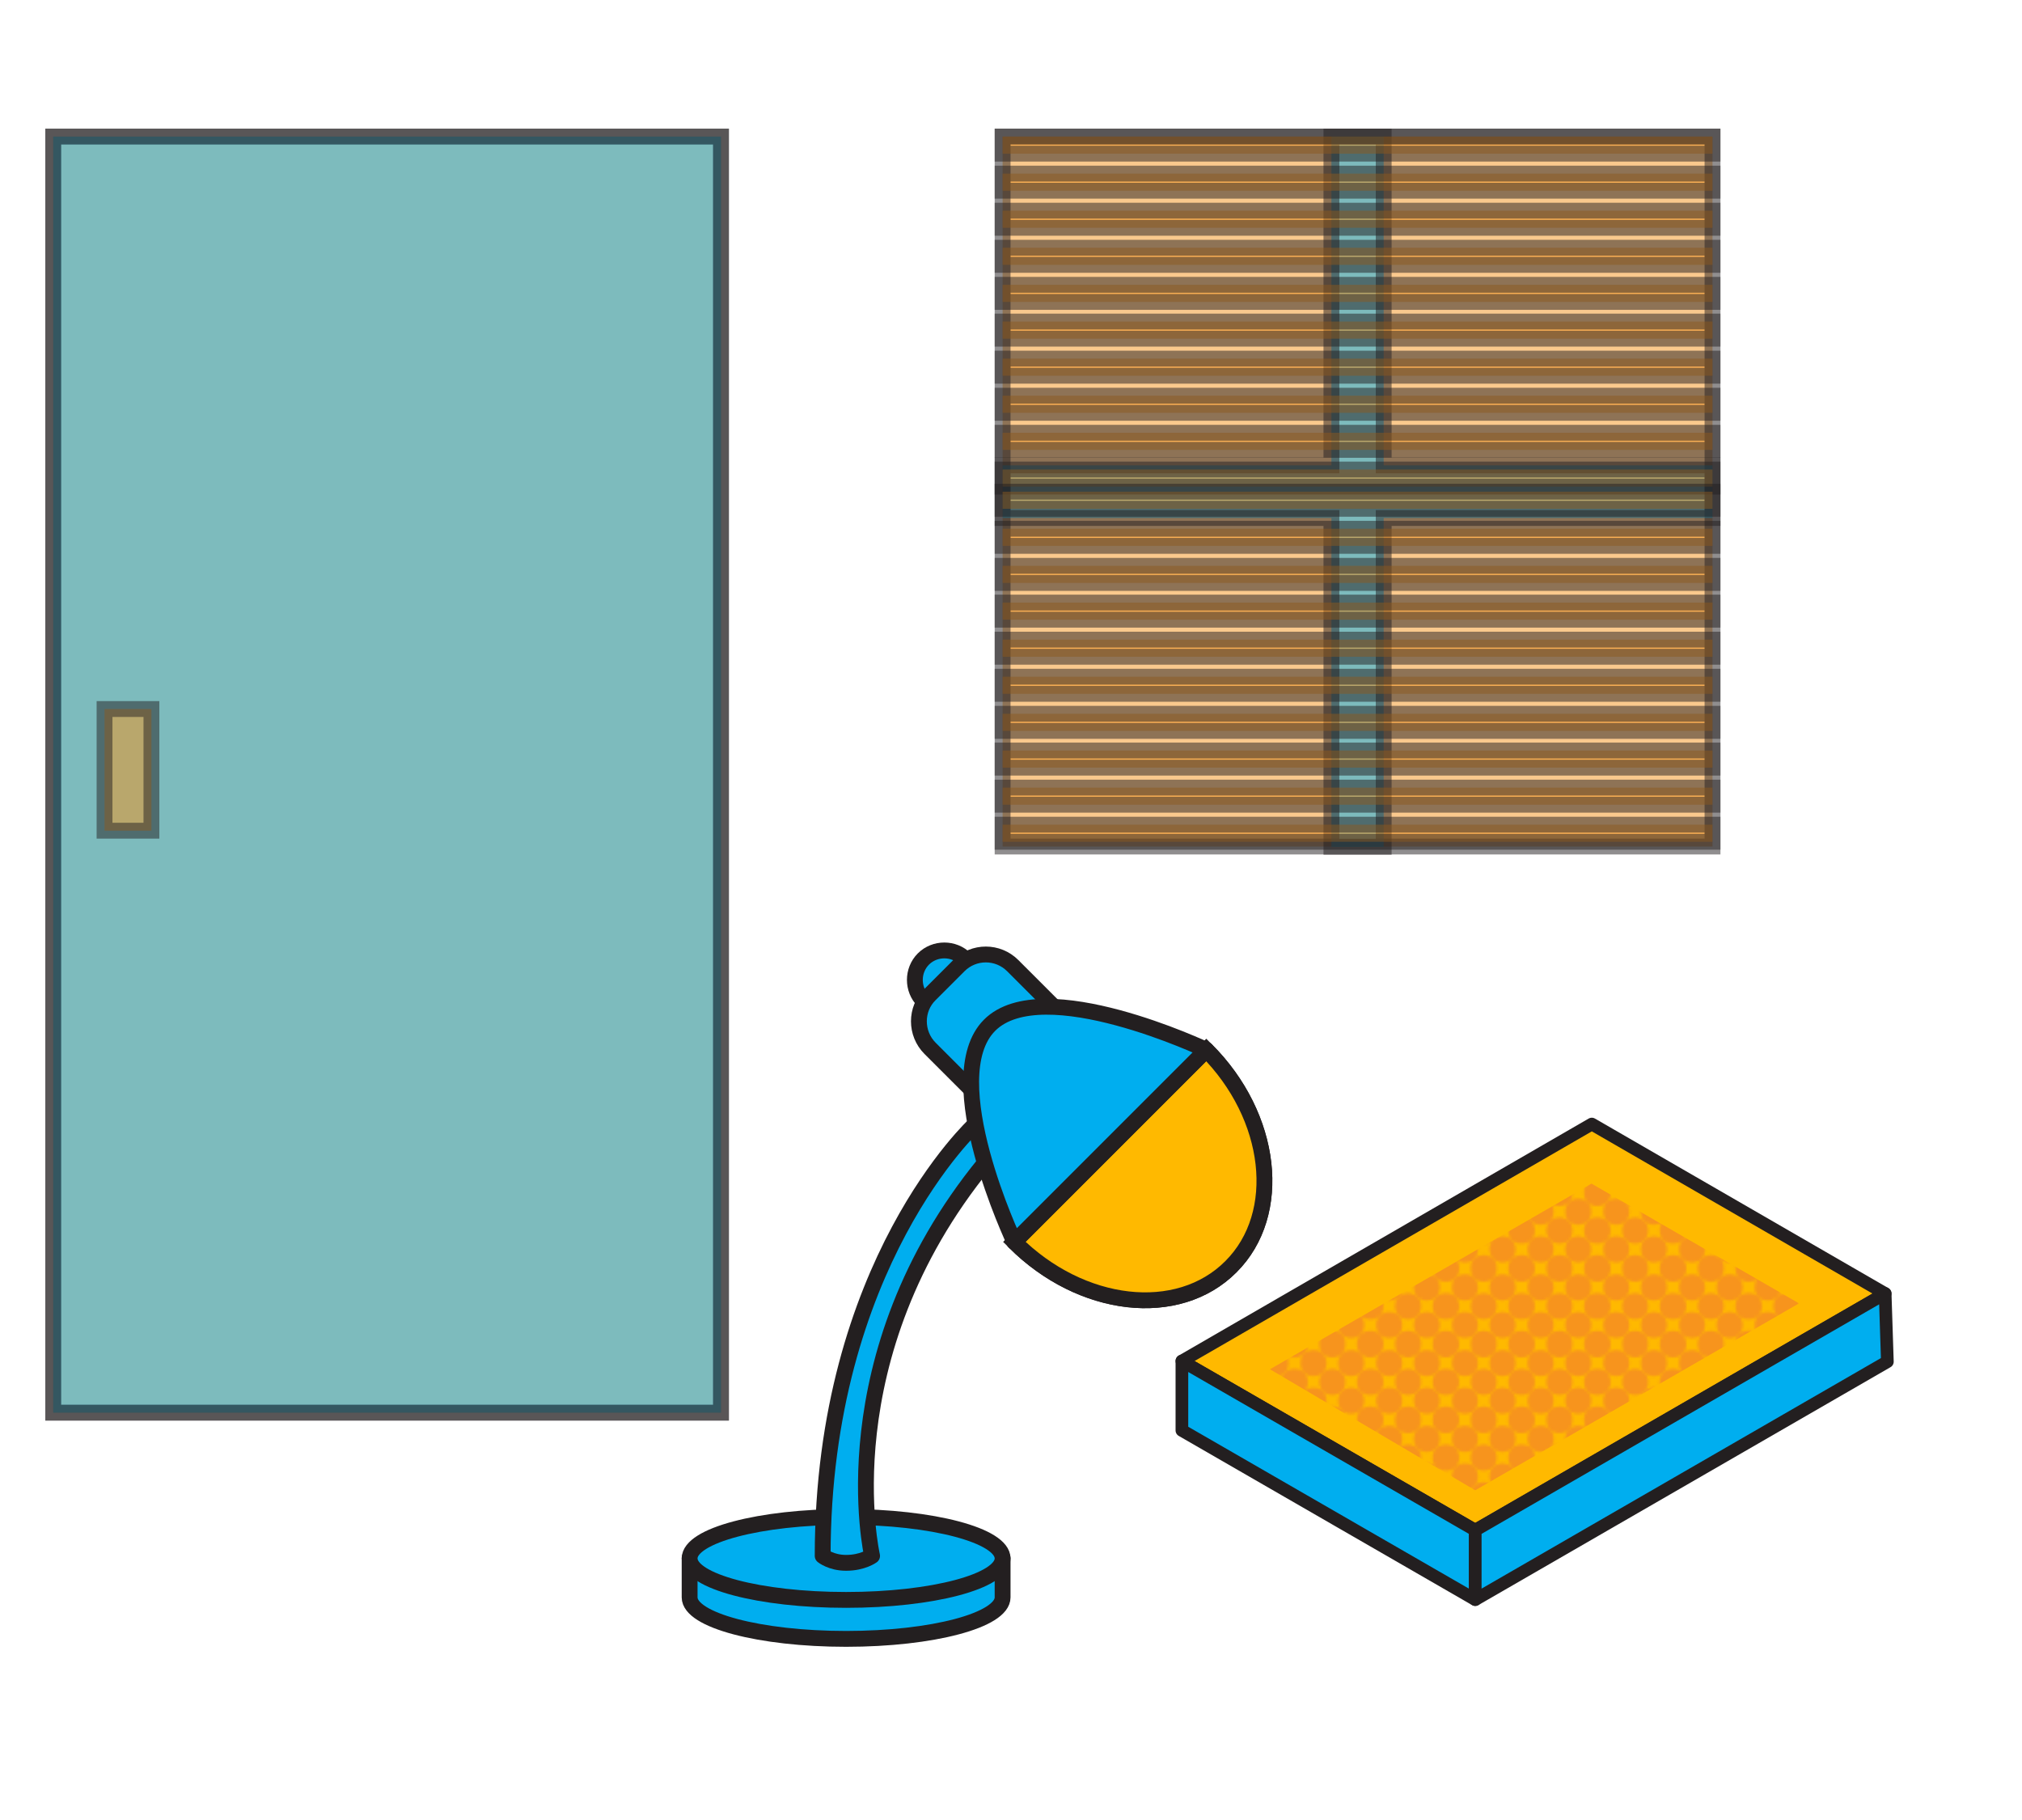 <?xml version="1.0" encoding="utf-8"?>
<!-- Generator: Adobe Illustrator 20.1.0, SVG Export Plug-In . SVG Version: 6.00 Build 0)  -->
<svg version="1.1" xmlns="http://www.w3.org/2000/svg" xmlns:xlink="http://www.w3.org/1999/xlink" x="0px" y="0px" width="638.3px"
	 height="574.5px" viewBox="0 0 638.3 574.5" enable-background="new 0 0 638.3 574.5" xml:space="preserve">
<pattern  x="-5618" y="-3877.1" width="28.8" height="28.8" patternUnits="userSpaceOnUse" id="_x31_0_dpi_70_x25_" viewBox="5 -33.8 28.8 28.8" overflow="visible">
	<g>
		<rect x="5" y="-33.8" fill="none" width="28.8" height="28.8"/>
		<g>
			<circle fill="#F7941D" cx="33.8" cy="-5" r="5"/>
			<circle fill="#F7941D" cx="19.4" cy="-5" r="5"/>
			<circle fill="#F7941D" cx="33.8" cy="-19.4" r="5"/>
			<circle fill="#F7941D" cx="19.4" cy="-19.4" r="5"/>
			<circle fill="#F7941D" cx="12.2" cy="-12.2" r="5"/>
			<circle fill="#F7941D" cx="26.6" cy="-12.2" r="5"/>
			<circle fill="#F7941D" cx="12.2" cy="-26.6" r="5"/>
			<circle fill="#F7941D" cx="26.6" cy="-26.6" r="5"/>
		</g>
		<g>
			<circle fill="#F7941D" cx="5" cy="-5" r="5"/>
			<circle fill="#F7941D" cx="5" cy="-19.4" r="5"/>
		</g>
		<g>
			<circle fill="#F7941D" cx="33.8" cy="-33.8" r="5"/>
			<circle fill="#F7941D" cx="19.4" cy="-33.8" r="5"/>
		</g>
		<g>
			<circle fill="#F7941D" cx="5" cy="-33.8" r="5"/>
		</g>
	</g>
</pattern>
<g id="Layer_1">
	
		<rect x="316.5" y="43.1" opacity="0.5" fill="#F7941D" stroke="#231F20" stroke-width="5" stroke-miterlimit="10" width="224.1" height="224.1"/>
	<polygon opacity="0.5" fill="#00AEEF" stroke="#231F20" stroke-width="5" stroke-miterlimit="10" points="436.8,146.9 436.8,43.1 
		420.3,43.1 420.3,146.9 316.5,146.9 316.5,163.5 420.3,163.5 420.3,267.3 436.8,267.3 436.8,163.5 540.6,163.5 540.6,146.9 	"/>
	
		<rect x="316.5" y="43.1" opacity="0.5" fill="#F7941D" stroke="#231F20" stroke-width="5" stroke-miterlimit="10" width="224.1" height="5.4"/>
	
		<rect x="316.5" y="54.8" opacity="0.5" fill="#F7941D" stroke="#231F20" stroke-width="5" stroke-miterlimit="10" width="224.1" height="5.4"/>
	
		<rect x="316.5" y="66.5" opacity="0.5" fill="#F7941D" stroke="#231F20" stroke-width="5" stroke-miterlimit="10" width="224.1" height="5.4"/>
	
		<rect x="316.5" y="78.2" opacity="0.5" fill="#F7941D" stroke="#231F20" stroke-width="5" stroke-miterlimit="10" width="224.1" height="5.4"/>
	
		<rect x="316.5" y="89.9" opacity="0.5" fill="#F7941D" stroke="#231F20" stroke-width="5" stroke-miterlimit="10" width="224.1" height="5.4"/>
	
		<rect x="316.5" y="101.5" opacity="0.5" fill="#F7941D" stroke="#231F20" stroke-width="5" stroke-miterlimit="10" width="224.1" height="5.4"/>
	
		<rect x="316.5" y="113.2" opacity="0.5" fill="#F7941D" stroke="#231F20" stroke-width="5" stroke-miterlimit="10" width="224.1" height="5.4"/>
	
		<rect x="316.5" y="124.9" opacity="0.5" fill="#F7941D" stroke="#231F20" stroke-width="5" stroke-miterlimit="10" width="224.1" height="5.4"/>
	
		<rect x="316.5" y="136.6" opacity="0.5" fill="#F7941D" stroke="#231F20" stroke-width="5" stroke-miterlimit="10" width="224.1" height="5.4"/>
	
		<rect x="316.5" y="148.2" opacity="0.5" fill="#F7941D" stroke="#231F20" stroke-width="5" stroke-miterlimit="10" width="224.1" height="5.4"/>
	
		<rect x="316.5" y="155.2" opacity="0.5" fill="#F7941D" stroke="#231F20" stroke-width="5" stroke-miterlimit="10" width="224.1" height="5.4"/>
	
		<rect x="316.5" y="166.9" opacity="0.5" fill="#F7941D" stroke="#231F20" stroke-width="5" stroke-miterlimit="10" width="224.1" height="5.4"/>
	
		<rect x="316.5" y="178.6" opacity="0.5" fill="#F7941D" stroke="#231F20" stroke-width="5" stroke-miterlimit="10" width="224.1" height="5.4"/>
	
		<rect x="316.5" y="190.2" opacity="0.5" fill="#F7941D" stroke="#231F20" stroke-width="5" stroke-miterlimit="10" width="224.1" height="5.4"/>
	
		<rect x="316.5" y="201.9" opacity="0.5" fill="#F7941D" stroke="#231F20" stroke-width="5" stroke-miterlimit="10" width="224.1" height="5.4"/>
	
		<rect x="316.5" y="213.6" opacity="0.5" fill="#F7941D" stroke="#231F20" stroke-width="5" stroke-miterlimit="10" width="224.1" height="5.4"/>
	
		<rect x="316.5" y="225.3" opacity="0.5" fill="#F7941D" stroke="#231F20" stroke-width="5" stroke-miterlimit="10" width="224.1" height="5.4"/>
	
		<rect x="316.5" y="236.9" opacity="0.5" fill="#F7941D" stroke="#231F20" stroke-width="5" stroke-miterlimit="10" width="224.1" height="5.4"/>
	
		<rect x="316.5" y="248.6" opacity="0.5" fill="#F7941D" stroke="#231F20" stroke-width="5" stroke-miterlimit="10" width="224.1" height="5.4"/>
	
		<rect x="316.5" y="260.3" opacity="0.5" fill="#F7941D" stroke="#231F20" stroke-width="5" stroke-miterlimit="10" width="224.1" height="5.4"/>
	
		<rect x="16.8" y="43.1" opacity="0.5" fill="#F7941D" stroke="#231F20" stroke-width="5" stroke-miterlimit="10" width="210.8" height="402.8"/>
	
		<rect x="16.8" y="43.1" opacity="0.5" fill="#00AEEF" stroke="#231F20" stroke-width="5" stroke-miterlimit="10" width="210.8" height="402.8"/>
	
		<rect x="33" y="223.8" opacity="0.5" fill="#F7941D" stroke="#231F20" stroke-width="5" stroke-miterlimit="10" width="14.8" height="38.4"/>
	
		<polygon fill="#FFB900" stroke="#231F20" stroke-width="4" stroke-linecap="round" stroke-linejoin="round" stroke-miterlimit="10" points="
		502.5,354.8 595.1,408.3 465.7,483 373.1,429.6 	"/>
	<pattern  id="SVGID_1_" xlink:href="#_x31_0_dpi_70_x25_" patternTransform="matrix(0.824 0 0 0.824 91.506 -299.862)">
	</pattern>
	<polygon fill="url(#SVGID_1_)" points="502.4,373.6 567.9,411.4 465.7,470.4 400.9,432.2 	"/>
	
		<polygon fill="#00AEEF" stroke="#231F20" stroke-width="4" stroke-linecap="round" stroke-linejoin="round" stroke-miterlimit="10" points="
		373.1,451.5 373.1,429.6 465.7,483 465.7,504.9 	"/>
	
		<polygon fill="#00AEEF" stroke="#231F20" stroke-width="4" stroke-linecap="round" stroke-linejoin="round" stroke-miterlimit="10" points="
		595.8,429.8 595.1,408.3 465.7,483 465.7,504.9 	"/>
	<path fill="#00AEEF" stroke="#231F20" stroke-miterlimit="10" d="M291.5,302.7L291.5,302.7c3.6-3.6,9.6-3.6,13.2,0l0,0
		c3.6,3.6,3.6,9.6,0,13.2h0c-3.6,3.6-9.6,3.6-13.2,0l0,0C287.9,312.3,287.9,306.3,291.5,302.7z"/>
	
		<path fill="#00AEEF" stroke="#231F20" stroke-width="5" stroke-linecap="round" stroke-linejoin="round" stroke-miterlimit="10" d="
		M316.5,504.2c0,7.2-22.1,13.1-49.4,13.1s-49.4-5.9-49.4-13.1v-12.4h98.8V504.2z"/>
	<path fill="#00AEEF" stroke="#231F20" stroke-miterlimit="10" d="M293.6,313.9l9.1-9.1c4.7-4.7,12.3-4.7,17,0l18.7,18.7
		c4.7,4.7,4.7,12.3,0,17l-9.1,9.1c-4.7,4.7-12.3,4.7-17,0l-18.7-18.7C288.9,326.2,288.9,318.5,293.6,313.9z"/>
	
		<ellipse fill="#00AEEF" stroke="#231F20" stroke-width="5" stroke-linecap="round" stroke-linejoin="round" stroke-miterlimit="10" cx="267.1" cy="491.9" rx="49.4" ry="13.1"/>
	<path fill="#FFB900" stroke="#231F20" stroke-width="5" stroke-miterlimit="10" d="M388.6,399.8c16.7-16.7,13.2-47.4-7.8-68.4
		L320.2,392C341.3,413.1,371.9,416.6,388.6,399.8z"/>
	<path fill="#00AEEF" stroke="#231F20" stroke-miterlimit="10" d="M380.8,331.4c0,0-51.7-24.5-68.4-7.8
		c-16.7,16.7,7.8,68.4,7.8,68.4L380.8,331.4z"/>
	<path fill="#00AEEF" stroke="#231F20" stroke-width="5" stroke-miterlimit="10" d="M291.5,302.7L291.5,302.7
		c3.6-3.6,9.6-3.6,13.2,0l0,0c3.6,3.6,3.6,9.6,0,13.2h0c-3.6,3.6-9.6,3.6-13.2,0l0,0C287.9,312.3,287.9,306.3,291.5,302.7z"/>
	
		<path fill="#00AEEF" stroke="#231F20" stroke-width="5" stroke-linecap="round" stroke-linejoin="round" stroke-miterlimit="10" d="
		M307.9,354.8c0,0-48.2,44.1-48.2,136.3c0,0,2.7,2.2,7.4,2.2c5.2,0,8.2-2.2,8.2-2.2s-14.5-62.7,35.6-124S307.9,354.8,307.9,354.8z"
		/>
	<path fill="#00AEEF" stroke="#231F20" stroke-width="5" stroke-miterlimit="10" d="M293.6,313.9l9.1-9.1c4.7-4.7,12.3-4.7,17,0
		l18.7,18.7c4.7,4.7,4.7,12.3,0,17l-9.1,9.1c-4.7,4.7-12.3,4.7-17,0l-18.7-18.7C288.9,326.2,288.9,318.5,293.6,313.9z"/>
	
		<path fill="#FFB900" stroke="#231F20" stroke-width="5" stroke-linecap="round" stroke-linejoin="round" stroke-miterlimit="10" d="
		M388.6,399.8c16.7-16.7,13.2-47.4-7.8-68.4L320.2,392C341.3,413.1,371.9,416.6,388.6,399.8z"/>
	
		<path fill="#00AEEF" stroke="#231F20" stroke-width="5" stroke-linecap="round" stroke-linejoin="round" stroke-miterlimit="10" d="
		M380.8,331.4c0,0-51.7-24.5-68.4-7.8c-16.7,16.7,7.8,68.4,7.8,68.4L380.8,331.4z"/>
</g>
<g id="Layer_3" display="none">
</g>
<g id="svg_demo">
</g>
</svg>
